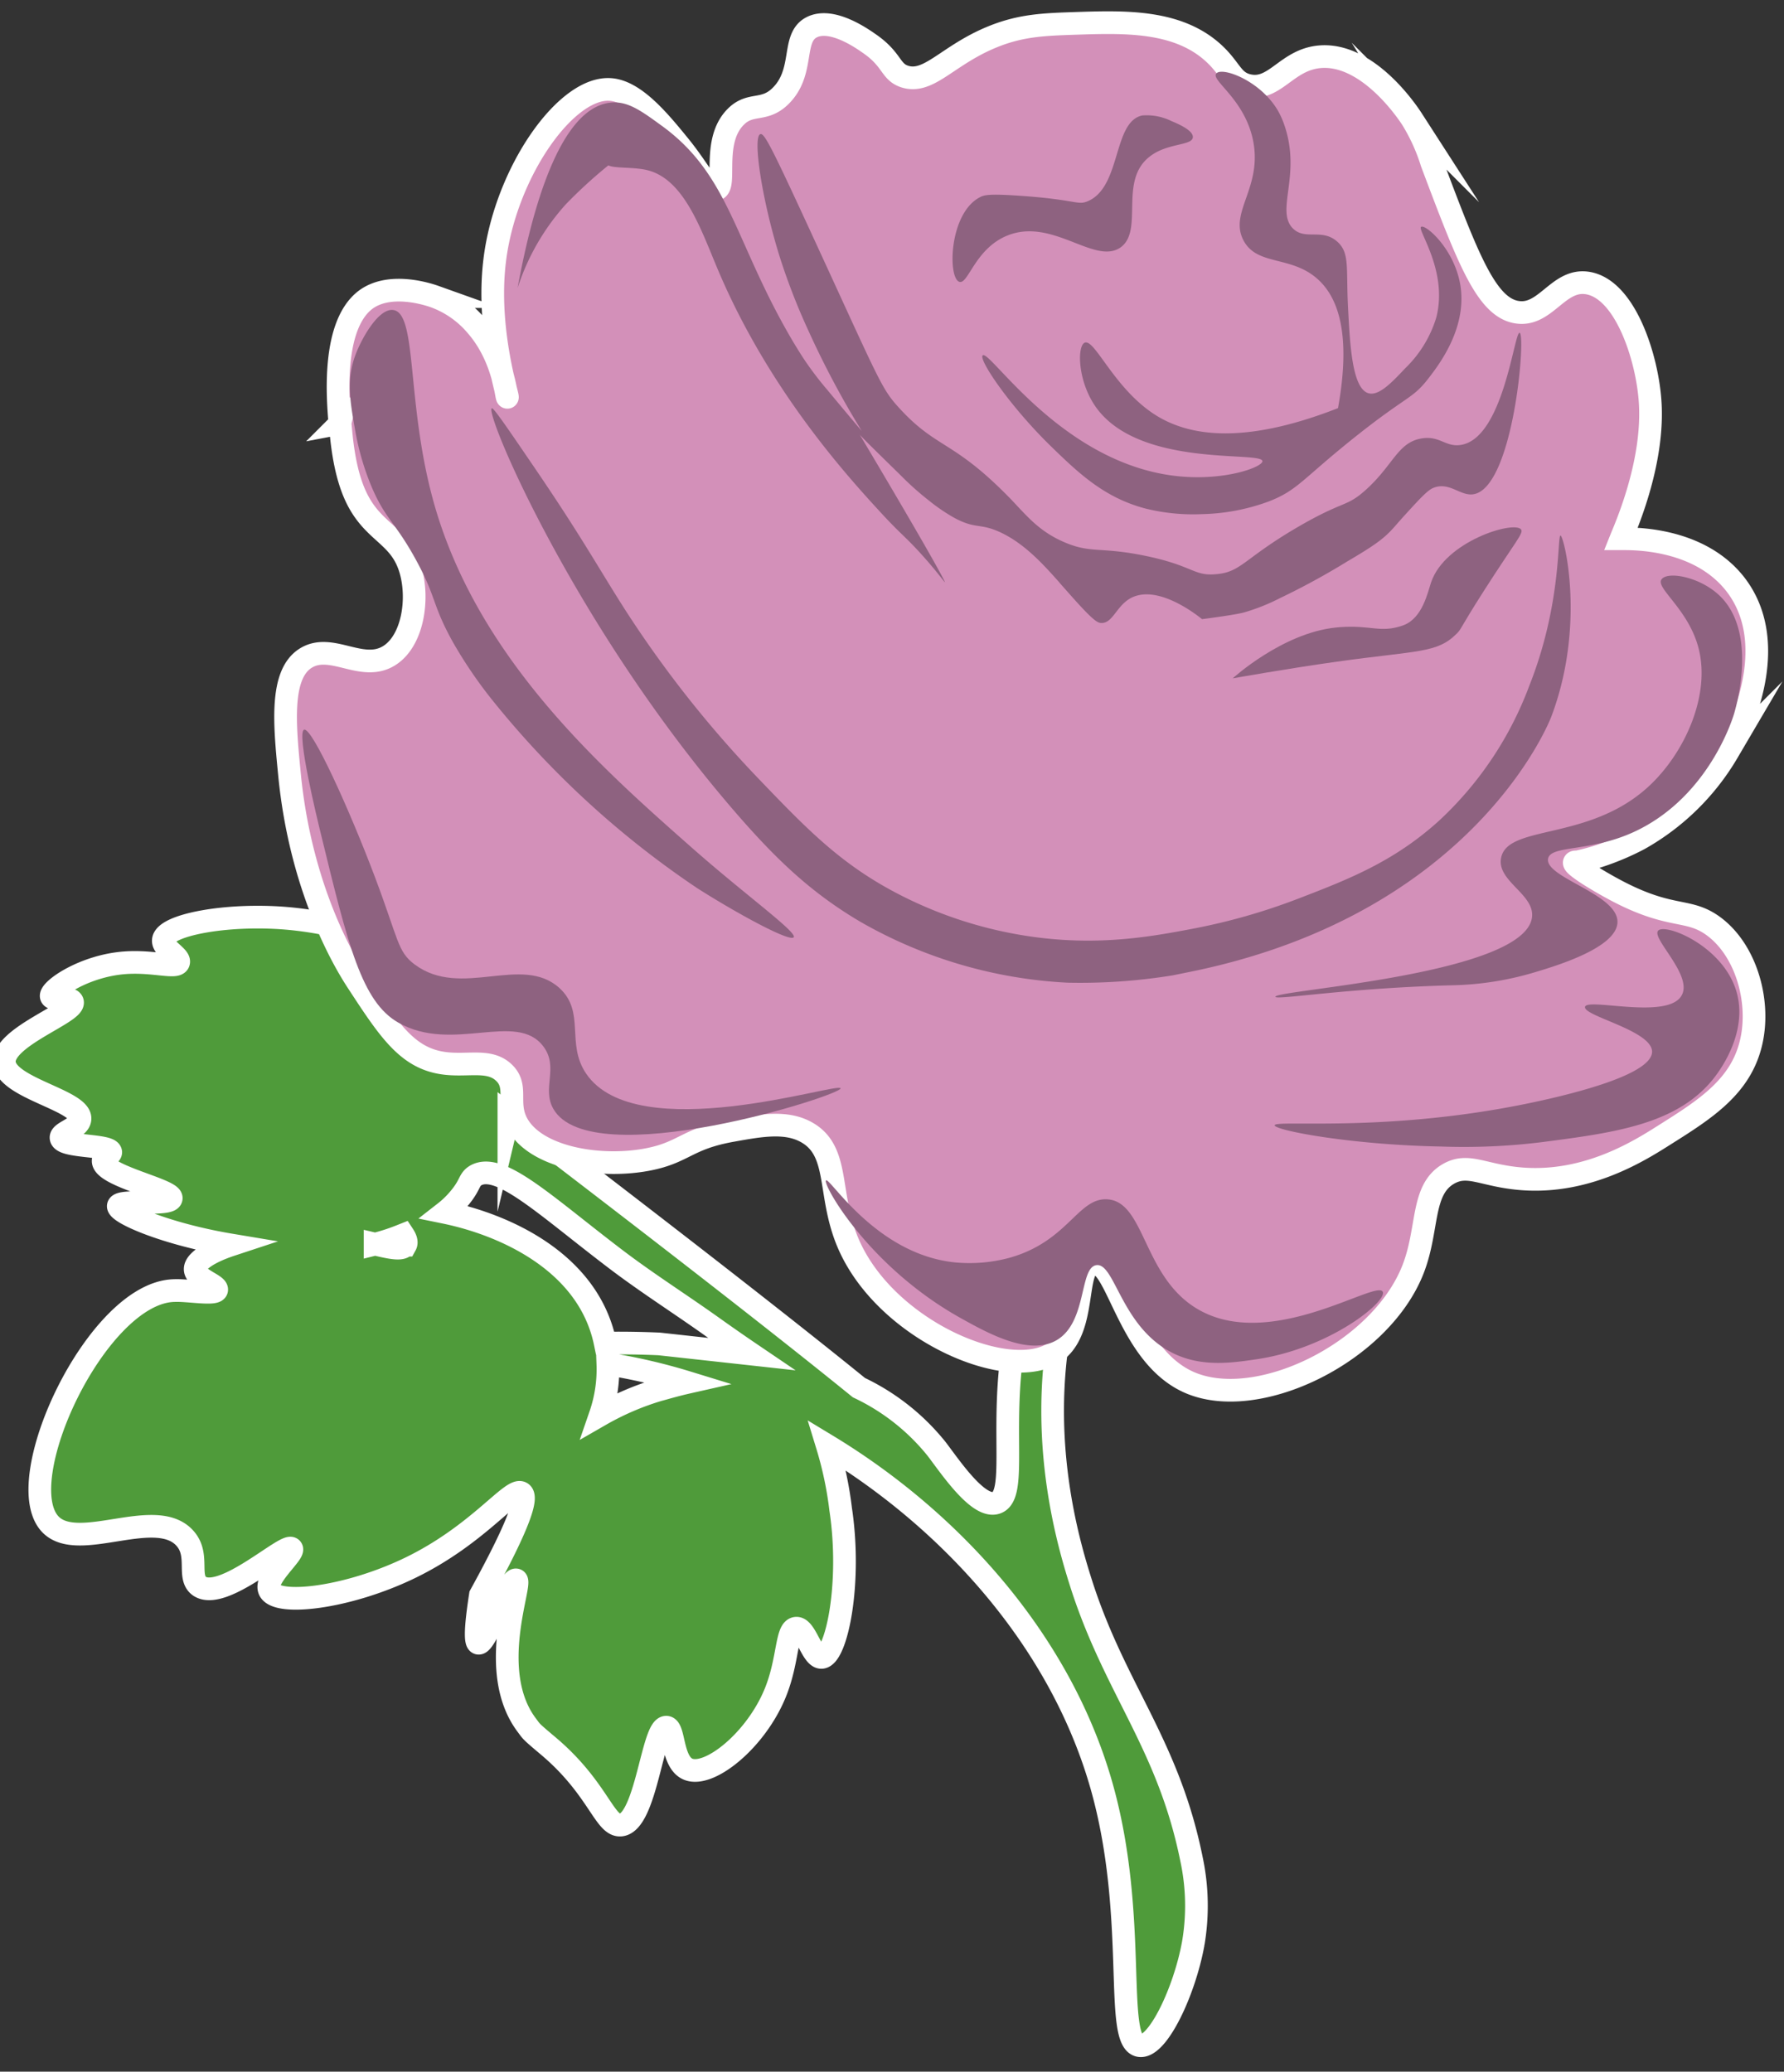 <svg id="Calque_15" data-name="Calque 15" xmlns="http://www.w3.org/2000/svg" viewBox="0 0 236 274"><rect x="0" y="0" width="236" height="274" fill="#333333" stroke="none"/><defs><style>.cls-1{fill:#4f9b3a;}.cls-1,.cls-2{stroke:#fff;stroke-miterlimit:10;stroke-width:3px;}.cls-2{fill:#d390b9;}.cls-3{fill:#8e6280;}</style></defs><path class="cls-1" d="M157.62,245.89c-3.05-15.11-10-22.3-14.49-36.11-1.6-5-5.93-18.92-2.73-35.17,2.12-10.77,6.42-19.08,5.3-19.63-.94-.46-5.3,4.86-8.22,11.3-7.28,16.08-1.94,31.22-5.68,32.48-2.4.82-6.18-4.89-7.92-7.15a29.15,29.15,0,0,0-10.26-8.08c-8.85-7.19-23.44-18.6-46.3-36.05h0a24.68,24.68,0,0,0,.53-8.35C66.54,130,51,122.5,37.69,121.44c-7.83-.62-15.84.9-16.08,2.89-.14,1.14,2.34,2.23,2,3s-3.34-.25-7,0c-5.53.38-10.08,3.61-9.83,4.46.17.59,2.54,0,2.8.7.52,1.43-9.27,4.64-9,8.05s10.29,5,10,7.5c-.15,1.23-2.66,1.7-2.5,2.49.24,1.24,6.45.84,6.57,1.86,0,.41-1,.57-1,1.11-.16,2,9.21,3.85,9,5-.14,1-6.85.1-7,1s6.21,3.71,14.89,5.16c-2.85.94-4.73,2.18-4.72,3.2,0,1.28,3,2.07,2.84,2.75s-3.82,0-5.59.08c-10.24.18-22,25.44-16.32,31,3.81,3.72,14.26-2.74,17.91,2,1.69,2.19.09,5,1.76,6.12,3.12,2,11.42-5.81,12.15-5,.5.57-3.68,3.91-2.92,5.52,1,2.11,10.26,1.05,18.51-2.92C63.33,203,67.74,196.57,69,197.46c.72.52.14,3.36-5.45,13.51-.5,3.23-.81,6.21-.27,6.36,1,.27,4.09-8.65,5-8.37s-4,12,1.39,19.19c.67.88.38.69,2.83,2.75,6.66,5.6,7.48,10.73,9.65,10.48,3.36-.39,4.14-13,6-12.94,1.1.06.67,4.62,2.87,5.55,2.81,1.18,9.06-3.87,11.59-10.22,1.7-4.26,1.39-8.25,2.68-8.42s2.12,3.94,3.4,3.86c1.95-.12,4-9.74,2.52-19.59a48.4,48.4,0,0,0-1.78-8.44c16.39,9.92,31,25.94,36.39,45.38,4.74,17.07,1.49,33.53,4.95,34,2.39.33,5.94-7.22,7.08-13.52A29.53,29.53,0,0,0,157.62,245.89Zm-104-81.21c-.4.69-1.83.38-4-.13a25.41,25.41,0,0,0,3.15-1l.58-.23C53.68,163.82,53.86,164.3,53.65,164.68Zm33.79,19.07a36.33,36.33,0,0,0-8,3.4,18.51,18.51,0,0,0,1-6.75,77,77,0,0,1,10.52,2.44C89.6,183.14,88.41,183.48,87.44,183.75Zm-.2-6c-2.39-.11-4.78-.14-7.15-.11-2.21-10.8-13.45-15.7-21.22-17.29a12.3,12.3,0,0,0,1.94-1.89c1.51-1.81,1.21-2.43,2.16-3,3.24-1.81,9.25,4.06,18.74,11.25,4.05,3.06,8.35,5.79,12.49,8.74,1.71,1.22,3.46,2.44,5.23,3.64Z"/><path class="cls-2" d="M210.11,37.45c4.93.9,7.79,9.86,8.18,15.66.52,7.62-2.8,15.62-3.8,18l-.06.15c1.37,0,10.22-.25,15.12,6,6.46,8.32.07,20.3-1,22.23a31.47,31.47,0,0,1-11.73,11.5,34,34,0,0,1-5.84,2.41c-1,.3-1.84.49-2.31.59-.26,0-.38,0-.41.08-.2.42,3.42,2.61,5.83,3.86,7.06,3.66,9.21,2.15,12.5,4.51,4.33,3.11,6.31,9.85,5.09,15.3-1.31,5.91-6,8.91-11.4,12.31-3.28,2.08-10.18,6.5-18.86,5.87-5.16-.38-7.12-2.15-9.74-.7-3.73,2.08-2.65,7.27-4.75,12.65-4.3,11-20.47,18.88-29.52,15-8.25-3.53-9.61-16.4-12.83-15.78-2.62.5-.7,8.83-5.11,11.8-6,4-22.18-2.85-27.2-14.3-2.85-6.51-1.09-12.21-5.46-14.77-2.7-1.59-6.08-1-10-.29-5.93,1.06-6.27,2.86-11,3.8-6.41,1.27-15.1-.19-17.47-4.87-1.34-2.66.21-4.71-1.61-6.53-2.08-2.08-5.22-.7-8.72-1.43-4.37-.91-6.77-4.57-10.78-10.71-1.53-2.34-7.46-12.08-8.94-27.43-.64-6.54-1.28-13.16,2.15-15.31s7.54,2,11.16-.41c3-2,3.82-7.33,2.73-11.19-1.47-5.17-5.53-4.83-7.78-11.06-1.39-3.83-1.47-8.39-1.58-8.37a1.15,1.15,0,0,0,0,.52c.21,0-1.95-13.13,3.54-17,3.23-2.24,8.16-.61,9-.31A13.1,13.1,0,0,1,63,43.07c3.68,4.22,3.95,9.51,4.12,9.48s-2.79-8.86-1.69-18C66.82,22.8,75,11.19,80.92,11.85c3.2.35,6.41,4.29,8.94,7.39,2.69,3.3,3.91,6.09,4.91,5.8,1.44-.42-.67-6.39,2.58-9.61,1.93-1.92,3.66-.62,5.8-2.63,3.39-3.21,1.49-7.74,4.18-9.17s6.83,1.55,7.71,2.16c3.06,2.12,2.71,3.71,4.66,4.34,3.21,1,5.63-2.83,11.6-5.26,3.77-1.54,6.85-1.64,11-1.78,6.43-.21,13.39-.44,18.17,3.87,2.37,2.14,2.5,3.86,4.66,4.34,3.56.8,5.07-3.48,9.57-3.8,6.16-.44,11.28,7,12.08,8.24a25.4,25.4,0,0,1,2.63,5.8c4.71,12.49,7.14,18.93,11.1,19.72S206.09,36.72,210.11,37.45Z"/><path class="cls-3" d="M159,81.9h0C158.54,82,158.45,82,159,81.9Z"/><path class="cls-3" d="M157.06,128.61C195.33,121,205.2,94.83,205.2,94.83c4.63-12.17,1.7-23.94,1.24-24s.19,9-4.15,19.91a46.45,46.45,0,0,1-11.86,17.75c-6.06,5.52-12.18,7.86-18.7,10.37a81.15,81.15,0,0,1-14.08,4c-5.29,1-12.05,2.24-20.76,1.08A55.31,55.31,0,0,1,119,118.33c-7.78-4-12.25-8.66-18.93-15.63A147.92,147.92,0,0,1,83,81.12c-3.46-5.35-5.77-9.69-12.11-19-3.74-5.49-5.61-8.24-5.83-8.12-1,.56,11,29,32.4,53.64,5.13,5.9,9.8,10.44,16.45,14.33a61.2,61.2,0,0,0,27.33,8A76.51,76.51,0,0,0,155.14,129Z"/><path class="cls-3" d="M74.87,27a63.41,63.41,0,0,1,5.61-5.13c.77.41,3.24.21,5,.6,5,1.11,7.24,7.88,9.48,13.18,6.76,16,17.22,27.43,21.59,32.18,2.14,2.32,2.91,2.93,4.13,4.19.87.89,1.49,1.61,2,2.18C124.33,76.11,124.93,77,125,77s-1.8-3.61-11.26-19.5c.48.54,2.12,2.15,5.39,5.35a38.4,38.4,0,0,0,3.74,3.34,24.13,24.13,0,0,0,3.39,2.31c2.83,1.52,3.31.65,6,1.87,3.3,1.51,5.83,4.37,7.87,6.65a.92.92,0,0,0,.11.14c3,3.41,4.56,5.12,5.28,5.22,1.91.27,2.19-3,5.07-3.65,3.62-.85,8.3,3.06,8.42,3.16,1.06-.14,4.24-.55,5.53-.88a26.55,26.55,0,0,0,4.78-1.9,95.39,95.39,0,0,0,8.85-4.82c3.56-2.09,4.83-3,6.08-4.37.33-.36.64-.74,1.48-1.67,2.07-2.27,3.12-3.42,3.88-3.72,2.1-.85,3.52,1.06,5.23.85,5.36-.65,7.06-21.21,6.18-21.36-.72-.13-2.14,14-7.8,14.83-2,.31-2.79-1.29-5.23-.85-3.12.56-3.68,3.55-7.38,6.85-2.55,2.27-2.78,1.29-8.85,4.81-7.24,4.21-7.52,6-10.87,6.28-3,.29-3-1.12-9.45-2.44-5.82-1.19-7.07-.3-10.46-1.71s-5-3.39-7.13-5.64c-7.8-8.08-9.87-6.64-15-12.3-2.23-2.46-2.55-3.52-10.81-21.46-5.87-12.75-6.9-14.81-7.45-14.65-1.08.33.25,9,2.66,16.55A84.81,84.81,0,0,0,107,43.86,118.48,118.48,0,0,0,114,57c-1.81-2.12-3.36-4-4.63-5.52-.85-1-1.64-2-2.62-3.4-.49-.7-1-1.51-1.76-2.76C97.08,32,96.64,23.1,87.33,16.48c-2.74-2-4.46-3.18-6.69-2.89-6.66.86-10.29,14.26-12.17,24.5A30.57,30.57,0,0,1,74.87,27Z"/><path class="cls-3" d="M176.86,87.51c10.75-1.5,13.23-1.1,15.82-3.68.68-.67.31-.5,3.61-5.67,4.19-6.56,5.32-7.66,4.92-8.15-1-1.16-10.05,1.59-11.89,7-.45,1.31-1.12,4.7-3.62,5.67l-.19.07c-2.95,1-4.13-.11-8.28.2l-.53.05c-7.08.73-13.63,6.72-13.63,6.72S170.18,88.45,176.86,87.51Z"/><path class="cls-3" d="M165.76,18.56c1.27,6.25-3.21,9.5-1.27,13.22,1.8,3.45,6.36,1.95,9.89,5.2,2.31,2.12,4.51,6.56,2.62,17-12.77,5-19.84,3.56-24,1-5.59-3.45-8.18-10.27-9.52-9.65-1,.47-.91,4.93,1.33,8.28C150.43,62,167,59.59,167,61c0,.77-4.85,2.59-11,2-15.42-1.48-25.07-16.82-26-16-.6.53,3.61,6.75,9,12,3.69,3.59,7.09,6.83,12.53,8.26A26.17,26.17,0,0,0,159,68a27.11,27.11,0,0,0,8.79-1.66c3.84-1.47,4.45-2.93,11.21-8.34,7.21-5.77,7.81-5.15,10-8,1.4-1.82,5.26-6.83,4.12-12.64-.9-4.57-4.52-7.7-5.12-7.36s3.6,5.81,2,12a15.62,15.62,0,0,1-4.11,6.71c-1.78,1.89-3.51,3.72-4.89,3.29-2.15-.67-2.43-6.53-2.69-11.69-.23-4.84.23-6.82-1.33-8.28-2.08-1.94-4.35-.14-6-1.87-2.24-2.41,1.19-7-1.07-13.6a11.13,11.13,0,0,0-.86-1.93c-2.34-4-7.39-5.82-8.15-4.91S164.64,13.07,165.76,18.56Z"/><path class="cls-3" d="M126.89,37.27c1.19.44,2.06-4.38,6.38-6.12,6-2.42,11.59,4,15,1.55C151.32,30.44,148,24,152,20.78c2.35-1.92,5.73-1.47,5.8-2.63.06-.92-2-1.79-2.84-2.14a7.38,7.38,0,0,0-3.85-.74c-3.93.81-2.74,9.47-7.23,11.35-1.36.57-1.48-.22-9-.73-4.05-.28-4.69-.1-5.24.19C125.55,28.19,125.36,36.7,126.89,37.27Z"/><path class="cls-3" d="M224.63,85.48c1.77,6.28-1.7,14.12-6.62,18.61-7.88,7.19-18.53,4.93-19.43,9.35-.63,3.08,4.41,4.8,4.09,7.83-.8,7.63-34,9.66-33.95,10.56.05.49,9.4-1.16,23.52-1.52a40.77,40.77,0,0,0,11-1.78c2.85-.86,10.61-3.22,10.73-6.53.14-3.75-9.64-5.92-9.18-8.43.34-1.81,5.49-.85,11.32-3.52,10-4.59,13.18-15.26,13.31-15.73.41-1.45,3-10.78-1.93-15.53-2.63-2.52-6.92-3.28-7.7-2.15S223.23,80.49,224.63,85.48Z"/><path class="cls-3" d="M222.45,131.67c-1.83,3.25-12.47.27-12.77,1.49s8.83,3.11,8.87,5.93c0,2.63-7.86,4.85-12.61,6-20.77,5-37.25,2.92-37.32,3.74-.05.65,10,2.59,22,2.81a84,84,0,0,0,13.43-.59c9.6-1.25,18.15-2.36,22.92-8.78.6-.81,4.33-5.84,2.72-11.19-1.81-6-9.36-9-10.33-8S224,129,222.45,131.67Z"/><path class="cls-3" d="M182.92,170.86c-.78-1.71-14.89,8-24.54,2.25-7.23-4.29-6.89-14.25-11.95-14.49-3.86-.18-5.15,5.57-12.9,7.74a20.28,20.28,0,0,1-7.26.6c-10.42-1.1-16.5-11.28-17-10.84s5.49,11.26,17.62,18.1c3.59,2,9.25,5.22,12.94,3,4-2.4,2.94-9.56,5.2-9.89,2.42-.35,3.24,7.92,9.76,11.44,3.9,2.11,8,1.51,11.48,1C175.92,178.33,183.51,172.14,182.92,170.86Z"/><path class="cls-3" d="M77.54,142c-2.71-4-.06-8.13-3.52-11.31-5-4.55-13,1.48-19.18-3.14-2.27-1.7-2.09-3.21-5.26-11.6-3.32-8.8-8.29-19.77-9.35-19.44s1.76,11.94,2.22,13.79c3.61,14.8,5.41,22.2,10.24,24.95,7.18,4.1,15.61-1.58,19.18,3.14,2.1,2.78-.23,5.53,1.33,8.27,5,8.72,38.23-1.83,38-2.72S84.21,151.83,77.54,142Z"/><path class="cls-3" d="M91.39,112c-11.72-10.34-27.9-24.63-33.83-44.91C53.65,53.68,55.31,41.39,52,41c-1.92-.23-4.16,3.72-5,6-1.2,3.24-.69,6.11,0,10a34.77,34.77,0,0,0,2,7c1.89,4.64,3.21,4.9,6,10s2.1,5.84,4.88,10.87a59.49,59.49,0,0,0,5.17,7.63,121.71,121.71,0,0,0,27.23,25c5.29,3.36,12.25,7.14,12.72,6.46S98.39,118.2,91.39,112Z"/></svg>